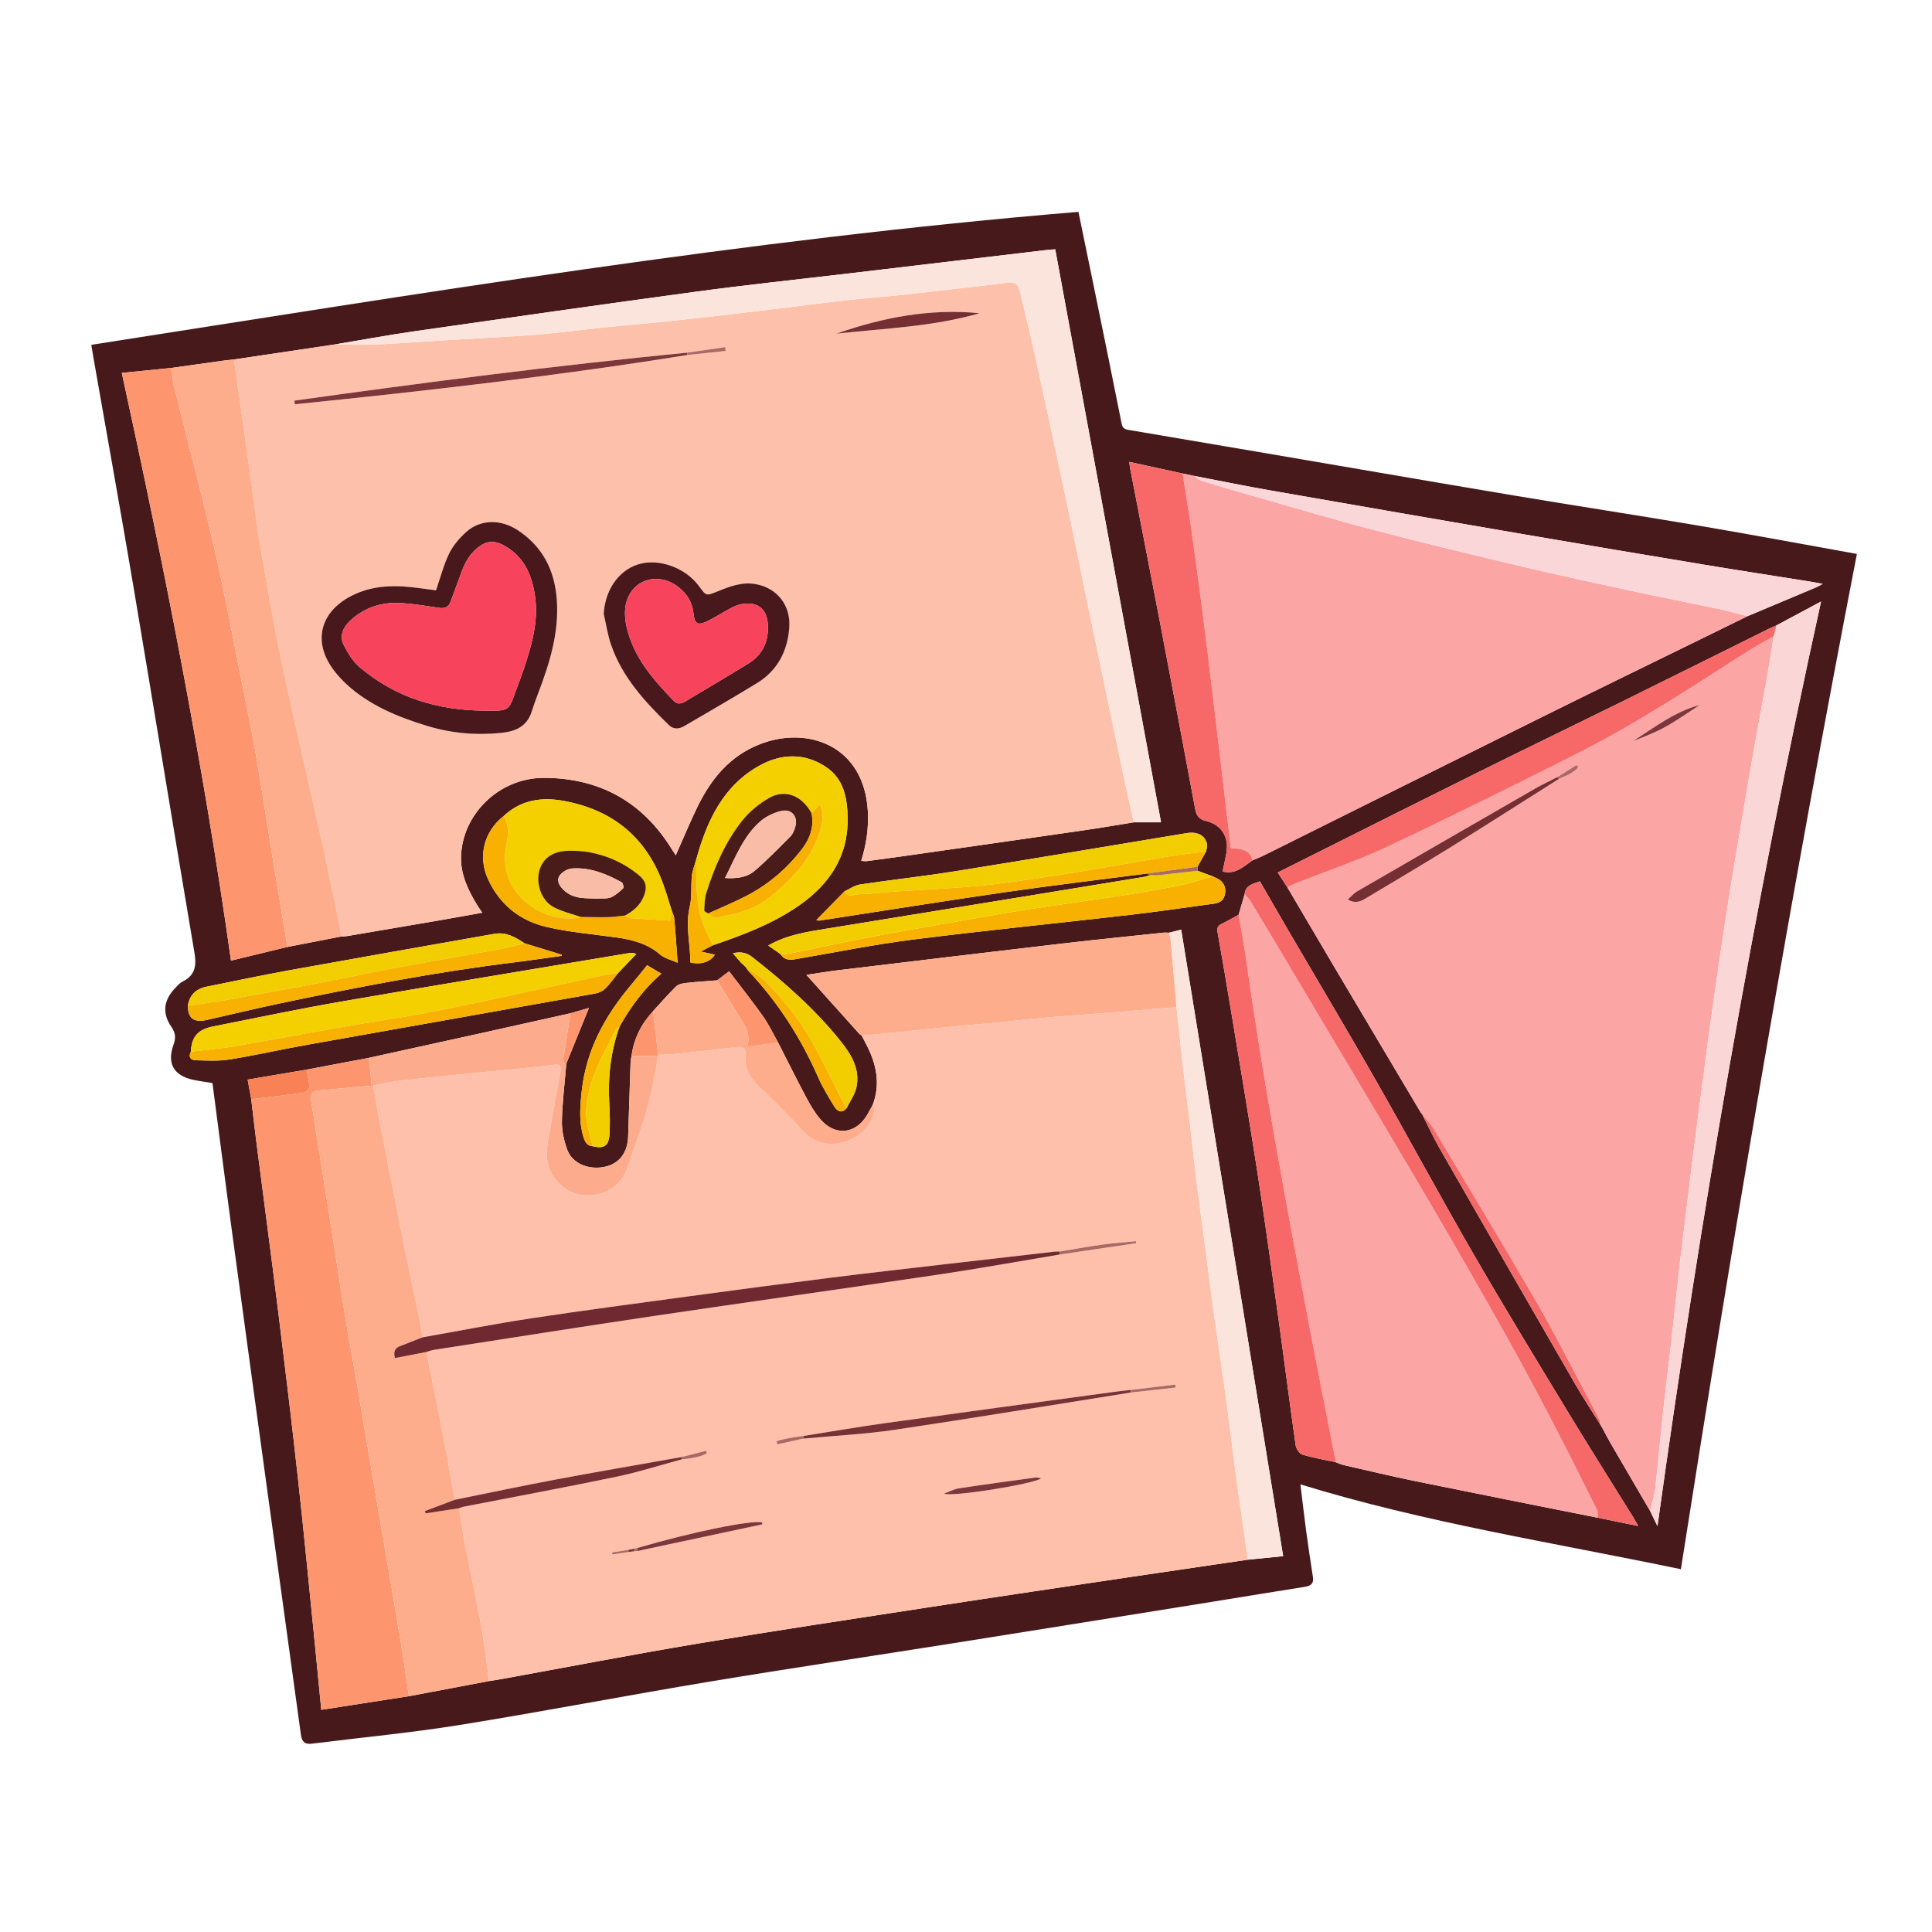 <svg id="Layer_1" enable-background="new 0 0 512 512" height="512" viewBox="0 0 512 512" width="512" xmlns="http://www.w3.org/2000/svg"><g><path d="m445.453 415.859c-34.053-7.097-67.849-12.344-100.83-22.485.516 4.213.974 8.276 1.52 12.327.549 4.079 1.166 8.15 1.793 12.218.261 1.69-.511 2.351-2.097 2.6-8.073 1.27-16.135 2.613-24.205 3.909-22.652 3.635-45.301 7.288-67.96 10.88-21.88 3.469-43.796 6.717-65.649 10.348-22.109 3.674-44.123 7.925-66.249 11.486-12.955 2.085-26.049 3.302-39.076 4.946-1.89.239-2.695-.438-2.955-2.349-2.871-21.118-5.82-42.225-8.717-63.339-3.251-23.701-6.492-47.404-9.695-71.111-1.714-12.69-3.34-25.392-5.028-38.262-1.653-.273-3.319-.491-4.96-.83-5.254-1.086-7.169-4.284-5.367-9.331.653-1.828.561-3.111-.576-4.764-2.511-3.65-2.025-7.095 1.052-10.29.587-.61 1.177-1.306 1.911-1.669 3.303-1.636 3.765-4.113 3.176-7.594-5.442-32.154-10.656-64.347-16.077-96.504-3.466-20.559-7.171-41.078-10.767-61.616-.167-.955-.309-1.915-.491-3.047 86.991-13.569 173.74-27.99 261.59-35.233 1.371 6.644 2.724 13.157 4.057 19.675 2.487 12.163 4.992 24.323 7.404 36.501.288 1.453 1.244 1.507 2.237 1.676 11.149 1.903 22.302 3.777 33.452 5.677 22.746 3.876 45.481 7.813 68.237 11.629 16.375 2.746 32.791 5.248 49.161 8.025 13.774 2.336 27.507 4.91 41.757 7.469-17.335 89.503-32.559 179.051-46.648 269.058zm-248.246-159.976c.201.194.401.387.602.58l-.027.003c.176.271.316.576.535.807 7.818 8.288 13.89 17.707 18.468 28.136 1.173 2.671 2.712 5.193 4.231 7.695.75 1.236 1.855 2.161 3.291.652.906-1.846 2.214-3.605 2.639-5.556 1.021-4.681-1.189-8.523-3.981-12.039-6.836-8.609-15.031-15.804-23.642-22.557-1.378-1.081-2.938-1.492-5.109-.979.856.985 1.511 1.738 2.166 2.491.265.242.53.484.795.727zm226.844 121.541c.296.516.592 1.032.888 1.548.574 1.079 1.115 2.179 1.729 3.235 3.534 6.077 7.087 12.145 10.633 18.215.649 1.344 1.298 2.688 1.947 4.032 11.406-82.155 25.441-163.69 43.355-245.052-4.207 2.253-8.029 4.3-11.851 6.346-.655.29-1.322.556-1.963.874-13.281 6.586-26.547 13.202-39.841 19.762-12.415 6.127-24.882 12.149-37.284 18.302-14.555 7.22-29.066 14.53-43.595 21.801-3.079 1.541-6.157 3.085-9.456 4.737.925 1.421 1.731 2.659 2.537 3.896 4.234 7.188 8.452 14.385 12.706 21.561 7.549 12.733 15.119 25.454 22.681 38.18.131.153.261.306.392.459l-.018.01c1.535 3.013 2.947 6.098 4.625 9.028 11.938 20.842 23.912 41.663 35.922 62.464 2.079 3.6 4.382 7.071 6.582 10.601l.012-.104zm-266.979-73.655c2.993.689 4.242-.066 4.445-3.118.182-2.726.098-5.483-.054-8.216-.39-6.997.361-13.822 2.749-20.436 2.924-5.169 6.396-9.918 11.043-13.967-1.421-.844-2.572-1.526-3.763-2.234-1.541 1.898-2.912 3.639-4.339 5.333-6.918 8.208-11.869 17.315-13.007 28.193-.422 4.037-.753 8.057.492 12.025.393 1.252.911 2.328 2.433 2.421zm146.925-72.277c.264.151.527.302.791.454-.63.164-1.253.379-1.893.484-9.085 1.499-18.171 2.988-27.258 4.469-18.887 3.079-37.773 6.163-56.663 9.219-5.21.843-10.428 1.619-15.388 4.453 1.166.816 2.207 1.544 3.247 2.272 1.001 1.616 2.456 1.623 4.131 1.333 10.37-1.792 20.704-3.885 31.135-5.204 18.993-2.403 38.05-4.29 57.07-6.488 7.53-.87 15.031-2.002 22.546-3.001 1.42-.189 2.484-.775 2.857-2.266.386-1.539.036-2.891-1.182-3.896-.583-.481-1.355-.732-2.042-1.087-1.315-.489-2.631-.977-3.947-1.466-.018-.357-.036-.715-.054-1.073.761-1.347 1.521-2.694 2.282-4.041.092-.672.389-1.394.239-2.008-.565-2.324-2.582-3.322-5.435-2.85-20.424 3.376-40.837 6.818-61.278 10.09-8.387 1.343-16.841 2.257-25.243 3.516-1.426.214-2.738 1.187-4.102 1.809-2.446 2.494-4.892 4.988-7.484 7.63.473.078.657.156.825.13 16.327-2.507 32.638-5.131 48.985-7.5 12.596-1.825 25.239-3.331 37.861-4.979zm-254.199 35.039c-.037 3.284 1.568 4.535 4.912 3.782 6.436-1.45 12.848-3.009 19.303-4.367 20.602-4.336 41.267-8.329 62.181-10.902 4.236-.521 8.458-1.153 12.686-1.734.003-.097.005-.195.008-.292-3.289-1.008-6.578-2.016-9.868-3.023-2.413-1.628-4.912-3.065-7.982-2.523-18.134 3.2-36.272 6.386-54.391 9.668-7.321 1.326-14.603 2.87-21.897 4.344-2.918.59-4.541 2.289-4.953 5.049zm156.43 9.78c-1.313-2.319-2.445-4.765-3.977-6.929-2.853-4.032-5.938-7.901-9.031-11.975-1.22.92-2.194 1.654-3.168 2.389-2.748.223-5.503.39-8.241.7-.917.104-2.035.324-2.645.919-2.126 2.075-4.069 4.336-6.081 6.527-3.132 3.395-5.138 7.33-5.726 11.944-.082.449-.222.895-.238 1.346-.231 6.654-.455 13.307-.66 19.962-.134 4.351-2.413 7.275-6.321 8.048-4.26.843-8.509-.935-9.82-4.564-.866-2.398-1.465-5.061-1.41-7.588.111-5.08.752-10.148 1.174-15.221 1.935-4.767 3.869-9.534 5.988-14.752-2.034.585-3.462.997-4.891 1.408-7.619 1.699-15.236 3.409-22.858 5.094-10.191 2.252-20.387 4.484-30.581 6.725-5.495 1.04-10.989 2.079-16.484 3.118-5.2.879-10.4 1.759-15.633 2.644.367 2.006.657 3.595.948 5.184.484 4.017.943 8.037 1.458 12.05 1.889 14.713 3.858 29.416 5.681 44.137 1.839 14.852 3.64 29.71 5.275 44.585 1.65 15.003 3.082 30.03 4.596 45.047.53 5.254 1.023 10.512 1.556 16.013 7.908-1.229 15.569-2.42 23.23-3.611 7.076-1.337 14.152-2.674 21.228-4.012.964-.151 1.932-.282 2.891-.457 17.427-3.164 34.822-6.527 52.289-9.452 20.433-3.421 40.922-6.507 61.401-9.654 18.023-2.77 36.062-5.433 54.097-8.124 10.146-1.514 20.298-2.989 30.447-4.481 3.088-.308 6.176-.615 9.33-.929-9.039-55.537-18.017-110.7-27.024-166.038-1.213.309-2.207.562-3.201.815-.519-.006-1.043-.065-1.555-.01-9.156.974-18.318 1.894-27.463 2.962-19.532 2.28-39.056 4.63-58.58 6.975-2.732.328-5.447.791-8.52 1.243 4.891 5.455 9.46 10.554 14.037 15.646.167.186.412.302.621.451.386.75.767 1.504 1.16 2.251 2.709 5.147 3.894 10.458 1.744 16.13-.472.851-.928 1.711-1.417 2.552-3.019 5.186-8.484 5.804-12.425 1.251-1.476-1.704-2.653-3.714-3.72-5.716-2.571-4.826-4.998-9.73-7.483-14.603zm-28.269-35.155c-.711-2.226-1.357-4.475-2.145-6.673-4.5-12.543-13.441-19.882-26.464-22.245-5.827-1.057-11.311-.262-15.854 4.006-5.271 4.139-6.939 10.757-4.117 16.846 3.118 6.727 8.518 10.973 15.584 12.588 6.019 1.376 12.234 1.905 18.371 2.75 4.264.587 8.277 1.631 11.659 4.573 1.105.961 2.745 1.308 4.584 2.135-.307-4.213-.542-7.909-.873-11.596-.073-.81-.488-1.59-.745-2.384zm-14.184 16.739c1.621-1.696 3.242-3.393 4.862-5.089-.849-.33-1.367-.323-1.873-.238-25.434 4.267-50.882 8.45-76.292 12.853-11.385 1.972-22.698 4.359-34.033 6.61-4.023.799-5.671 2.767-5.854 6.663-.732 1.41-.08 2.259 1.276 2.289 2.996.067 6.051.251 8.986-.219 6.693-1.072 13.314-2.589 19.99-3.783 25.624-4.581 51.259-9.096 76.882-13.684.96-.172 2.016-.658 2.7-1.33 1.248-1.225 2.25-2.7 3.355-4.071zm20.723-30.084c-.395 1.421-.987 2.821-1.142 4.268-.291 2.711.069 5.543-.556 8.154-1.21 5.06.134 9.935.175 14.831 2.837.658 5.274-.173 6.479-2.07-1.085-.235-2.169-.471-3.758-.815 1.424-.742 2.324-1.211 3.224-1.68 7.986-2.727 15.881-5.683 22.862-10.555 8.084-5.641 13.071-13.088 12.851-23.311-.113-5.239-1.036-10.293-5.83-13.442-5.548-3.644-11.574-3.489-17.163-.495-9.95 5.331-14.286 14.786-17.141 25.114zm-108.314 23.139c4.71-.915 9.419-1.83 14.129-2.746.584-.046 1.176-.049 1.752-.146 8.053-1.363 16.104-2.731 24.153-4.117 3.781-.651 7.554-1.344 11.586-2.063-.582-.871-1.033-1.493-1.429-2.149-2.355-3.901-4.304-7.94-4.196-12.658.258-11.183 10.007-20.915 21.875-20.929 14.75-.018 26.303 6.326 34.091 19.076.275.451.576.885.944 1.45 2.045-4.591 3.823-8.954 5.903-13.168 3.566-7.221 8.479-13.151 16.259-16.233 12.688-5.026 27.724.21 28.731 17.638.26 4.494-.389 8.833-1.752 13.227.585.034 1.035.131 1.464.075 3.435-.451 6.868-.915 10.298-1.404 15.593-2.225 31.186-4.442 46.774-6.7 4.583-.664 9.149-1.449 13.722-2.179h7.2c-9.399-50.903-18.714-101.349-28.041-151.859-1.129.098-1.973.147-2.812.247-17.128 2.026-34.255 4.059-51.382 6.089-13.69 1.623-27.406 3.061-41.066 4.906-24.923 3.367-49.82 6.937-74.715 10.507-7.032 1.008-14.022 2.312-21.031 3.481-8.881 1.323-17.762 2.646-26.643 3.97-1.027.113-2.057.202-3.08.344-4.483.622-8.964 1.259-13.446 1.89-4.322.433-8.645.867-13.194 1.323 11.317 51.761 21.565 103.398 28.936 155.751 5.202-1.259 10.085-2.441 14.969-3.623zm252.068-8.523c-1.492.806-2.953 1.68-4.488 2.393-1.098.51-1.288 1.153-1.081 2.315 1.285 7.194 2.507 14.4 3.698 21.61 2.35 14.232 4.767 28.453 6.966 42.709 1.989 12.899 3.764 25.832 5.56 38.761 1.518 10.927 2.898 21.874 4.455 32.795.131.916.981 2.223 1.767 2.464 2.859.874 5.833 1.372 8.764 2.012.798.278 1.577.634 2.396.821 6.362 1.451 12.711 2.972 19.104 4.277 15.987 3.264 31.996 6.425 47.996 9.627 3.461.708 6.922 1.415 10.758 2.2-.583-1.026-.914-1.656-1.288-2.259-5.721-9.219-11.531-18.383-17.155-27.661-8.538-14.085-17.122-28.147-25.363-42.406-8.795-15.216-17.12-30.703-25.83-45.97-7.381-12.938-15.024-25.728-22.54-38.59-2.698-4.617-5.361-9.254-8.082-13.955-1.766.694-3.814.934-4.051 3.397-.528 1.82-1.056 3.64-1.584 5.461zm3.668-14.439c1-.426 2.024-.803 2.996-1.287 24.569-12.222 49.118-24.484 73.703-36.674 14.166-7.024 28.39-13.934 42.587-20.895 3.978-1.95 7.955-3.902 11.932-5.853 6.076-2.551 12.153-5.1 18.226-7.659.438-.184.843-.445 1.667-.885-1.356-.252-2.232-.435-3.114-.575-9.35-1.491-18.71-2.924-28.05-4.473-15.852-2.628-31.698-5.291-47.535-8.006-22.59-3.872-45.175-7.777-67.752-11.727-6.688-1.17-13.341-2.537-20.011-3.813-1.057-.219-2.113-.437-3.17-.656-4.635-1.01-9.27-2.019-14.133-3.079.112.811.164 1.376.271 1.93 2.658 13.721 5.352 27.435 7.976 41.163 3.115 16.296 6.186 32.6 9.226 48.91.325 1.742 1.002 2.704 2.869 3.152 4.187 1.005 6.168 4.37 5.376 8.635-.283 1.528-.623 3.045-.979 4.766 3.445.862 5.575-1.351 7.915-2.976z" fill="#47191b"/><path d="m330.723 413.332c-10.149 1.492-20.301 2.967-30.447 4.481-18.035 2.691-36.074 5.355-54.097 8.124-20.478 3.147-40.968 6.232-61.401 9.654-17.468 2.925-34.862 6.288-52.289 9.452-.96.174-1.927.305-2.891.456-.68-4.879-1.197-9.788-2.077-14.63-1.345-7.405-2.981-14.757-4.41-22.147-.578-2.989-.937-6.02-1.396-9.033.362-.131.714-.312 1.087-.385 13.561-2.646 27.149-5.161 40.674-7.977 5.792-1.206 11.454-3.036 17.175-4.583 2.297-.256 4.6-.494 6.657-1.577-.058-.233-.116-.466-.173-.699-2.152.551-4.304 1.101-6.455 1.652-11.229 1.999-22.472 3.921-33.682 6.021-8.836 1.655-17.63 3.53-26.443 5.307-.994-5.42-1.943-10.849-2.991-16.259-1.481-7.642-3.036-15.27-4.559-22.904.623-.183 1.235-.44 1.871-.538 19.566-3.031 39.121-6.135 58.706-9.041 25.019-3.713 50.071-7.198 75.088-10.918 10.73-1.596 21.408-3.536 32.11-5.32 6.782-1.002 13.564-2.003 20.346-3.005-.025-.174-.051-.348-.076-.523-2.974.291-5.961.49-8.919.897-3.783.521-7.542 1.21-11.311 1.827-.522.018-1.048-.001-1.565.058-9.279 1.06-18.558 2.121-27.835 3.2-10.315 1.2-20.636 2.352-30.94 3.644-12.504 1.568-24.997 3.221-37.485 4.911-14.045 1.901-28.098 3.752-42.11 5.875-9.681 1.467-19.298 3.357-28.943 5.059-.215-1.412-.367-2.837-.656-4.233-1.197-5.785-2.484-11.552-3.647-17.344-2.389-11.898-4.734-23.804-7.066-35.713-.611-3.117-1.11-6.257-1.661-9.386 1.882-.392 3.747-.916 5.649-1.151 5.029-.62 10.07-1.137 15.111-1.651 5.234-.534 10.476-1.002 15.711-1.524 3.683-.367 7.371-.703 11.038-1.193 1.96-.262 2.405.052 2.039 2.109-1.014 5.692-2.058 11.378-3.083 17.068-.621 3.45-.908 6.897 1.06 10.044 2.353 3.763 5.928 5.602 10.251 5.29 3.958-.286 7.245-2.239 9.041-5.962.896-1.857 1.292-3.948 2.056-5.877 3.198-8.078 5.358-16.421 6.559-25.018.013-.12.027-.24.041-.36 1.176-.033 2.36.011 3.527-.111 5.745-.601 11.489-1.22 17.227-1.892 1.85-.217 2.642.363 2.408 2.319-.412 3.449 1.325 5.952 3.704 8.207 2.872 2.723 5.672 5.523 8.445 8.347 2.265 2.306 4.084 5.18 7.341 6.243 4.832 1.577 10.651-.566 13.365-4.912.902-1.444 1.8-3.042.871-4.884 2.15-5.672.965-10.983-1.744-16.13-.393-.747-.774-1.5-1.16-2.251 1.877-.174 3.755-.334 5.63-.524 6.198-.628 12.393-1.284 18.592-1.896 3.232-.319 6.474-.544 9.706-.859 4.908-.478 9.808-1.049 14.719-1.486 5.242-.467 10.495-.812 15.741-1.232 6.345-.508 12.688-1.04 19.032-1.562.152 1.422.304 2.844.457 4.266.431 4.005.832 8.013 1.301 12.014.582 4.965 1.24 9.921 1.825 14.886.586 4.968 1.077 9.947 1.692 14.911.703 5.67 1.503 11.327 2.249 16.991.823 6.246 1.594 12.499 2.457 18.739.969 7.01 2.062 14.004 3.016 21.016.999 7.334 1.855 14.688 2.851 22.023.978 7.207 2.053 14.4 3.086 21.599zm-162.618-2.94c-.528.113-1.057.226-1.585.339-1.436.226-2.872.452-4.308.677.027.171.054.341.082.512 1.425-.208 2.849-.415 4.274-.623.504-.065 1.008-.131 1.512-.196l.798-.059c11.055-2.36 22.11-4.72 33.164-7.08-.038-.173-.076-.345-.115-.518-3.109-.62-18.666 2.582-33.104 6.814-.239.044-.479.089-.718.133zm44.804-29.841c-2.407.329-4.82.632-7.114 1.39.062.278.124.556.185.835l6.872-1.524c8.121-.76 16.297-1.153 24.353-2.351 20.846-3.1 41.638-6.555 62.452-9.868 3.966-.44 7.932-.881 11.898-1.321-.034-.259-.067-.518-.101-.777-3.907.47-7.814.94-11.722 1.411-1.297.145-2.598.263-3.891.439-20.492 2.785-40.989 5.537-61.472 8.388-7.172.999-14.309 2.245-21.462 3.379zm63.013 11.216c-.696-.116-1.056-.265-1.39-.219-6.792.931-13.587 1.842-20.364 2.869-1.285.195-2.498.865-3.952 1.391 1.501 1.03 23.874-2.527 25.706-4.041z" fill="#fec0aa"/><path d="m300.488 217.926c-4.574.73-9.139 1.515-13.722 2.179-15.588 2.257-31.182 4.475-46.774 6.7-3.43.489-6.863.954-10.298 1.404-.43.056-.879-.04-1.464-.075 1.363-4.394 2.011-8.733 1.752-13.227-1.007-17.428-16.043-22.663-28.731-17.638-7.78 3.082-12.693 9.011-16.259 16.233-2.08 4.213-3.858 8.577-5.903 13.168-.368-.564-.668-.999-.944-1.45-7.788-12.751-19.341-19.095-34.091-19.076-11.869.015-21.618 9.746-21.875 20.929-.109 4.718 1.84 8.757 4.196 12.658.396.656.848 1.278 1.429 2.149-4.032.72-7.806 1.412-11.586 2.063-8.049 1.386-16.101 2.753-24.153 4.117-.576.098-1.168.1-1.752.146-.033-.587.009-1.189-.109-1.759-1.442-6.997-2.833-14.005-4.382-20.978-3.706-16.686-7.624-33.326-11.19-50.041-2.125-9.961-3.821-20.018-5.559-30.057-.951-5.495-1.593-11.043-2.364-16.569-.618-4.432-1.206-8.869-1.83-13.3-.95-6.746-1.921-13.49-2.882-20.235 8.881-1.323 17.762-2.646 26.643-3.97 3.7.011 7.407.165 11.099 0 6.113-.273 12.215-.769 18.324-1.138 7.022-.423 14.048-.774 21.068-1.228 3.309-.214 6.611-.566 9.91-.912 4.201-.441 8.393-.975 12.595-1.405 4.465-.457 8.942-.802 13.407-1.264 5.753-.595 11.502-1.237 17.249-1.897 4.907-.564 9.807-1.18 14.71-1.777 5.871-.715 11.736-1.482 17.614-2.136 4.46-.496 8.941-.81 13.405-1.281 5.558-.586 11.108-1.244 16.66-1.884 4.066-.469 8.135-.91 12.19-1.459 2.008-.272 2.911.185 3.392 2.206 1.475 6.205 2.986 12.403 4.355 18.631 2.682 12.2 5.305 24.413 7.899 36.632 1.688 7.951 3.271 15.924 4.924 23.882 3.388 16.303 6.778 32.605 10.197 48.902.895 4.264 1.896 8.506 2.849 12.758zm-118.35-124.473c-34.811 3.413-69.487 7.876-104.116 12.717.04.32.08.639.12.959 34.791-3.523 69.525-7.506 104.068-13.063 3.366-.354 6.732-.709 10.098-1.063-.045-.334-.091-.667-.137-1-3.345.483-6.69.967-10.034 1.45zm-66.586 62.992c-1.199-.159-2.618-.336-4.034-.536-6.366-.9-12.62-1.023-18.557 2.088-8.241 4.317-10.109 12.242-4.495 19.63 1.023 1.346 2.177 2.621 3.424 3.761 6.086 5.568 13.524 8.6 21.252 10.968 6.44 1.973 13.062 2.552 19.779 1.855 3.684-.382 6.715-1.678 7.962-5.567.517-1.613 1.085-3.213 1.69-4.796 3.074-8.043 5.625-16.177 4.979-24.972-.572-7.784-3.743-14.047-10.384-18.395-4.407-2.885-9.729-2.905-13.494.398-1.83 1.605-3.546 3.594-4.613 5.755-1.482 3.006-2.306 6.336-3.509 9.81zm44.442 6.26c.633 2.721 1.037 5.522 1.942 8.149 2.959 8.596 8.938 15.085 15.295 21.27 1.277 1.243 2.725 1.104 4.149.269 6.418-3.766 12.873-7.471 19.221-11.352 5.419-3.314 8.071-8.391 8.562-14.639.462-5.883-3.099-10.525-8.829-11.595-3.666-.685-6.963.619-10.244 1.947-2.942 1.191-2.933 1.214-4.809-1.368-3.65-5.023-10.896-7.579-16.348-5.766-5.168 1.719-8.601 6.903-8.939 13.084zm99.627-79.696c-13.113-1.299-25.674 1.104-37.953 5.413 12.713-1.393 25.56-1.835 37.953-5.413z" fill="#fdc0aa"/><path d="m437.301 400.422c-3.546-6.071-7.098-12.138-10.633-18.215-.614-1.056-1.155-2.155-1.729-3.235-.296-.516-.592-1.032-.888-1.547l0-.105s-.012.104-.011.104c-.077-.433-.057-.915-.248-1.289-1.305-2.557-2.639-5.099-3.991-7.632-4.154-7.78-8.1-15.682-12.528-23.302-8.957-15.413-18.163-30.681-27.314-45.98-.839-1.402-2.024-2.598-3.048-3.889 0 0 .018-.01.019-.01-.131-.153-.262-.306-.393-.459-7.561-12.726-15.132-25.447-22.681-38.18-4.254-7.176-8.472-14.373-12.706-21.561.888-.4 1.761-.836 2.665-1.194 8.007-3.18 16.215-5.931 23.99-9.601 16.901-7.979 33.646-16.299 50.334-24.718 15.525-7.832 30.017-17.434 44.653-26.776 2.353-1.502 4.824-2.819 7.24-4.221-.553 3.459-1.057 6.927-1.669 10.375-1.329 7.491-2.758 14.965-4.065 22.46-1.676 9.608-3.292 19.227-4.894 28.847-.908 5.451-1.758 10.912-2.592 16.375-.784 5.14-1.526 10.287-2.262 15.435-.699 4.892-1.384 9.786-2.043 14.684-.763 5.669-1.492 11.343-2.232 17.015-.572 4.384-1.154 8.766-1.702 13.153-.628 5.032-1.217 10.069-1.833 15.102-.561 4.583-1.175 9.159-1.696 13.746-.718 6.333-1.344 12.677-2.057 19.011-.727 6.461-1.558 12.91-2.259 19.374-.73 6.726-1.299 13.469-2.067 20.19-.234 2.04-.894 4.031-1.358 6.044zm13.222-213.627c-6.661 1.775-12.032 5.94-17.705 9.565 2.974-1.124 5.944-2.282 8.698-3.825 3.1-1.737 6.005-3.821 8.993-5.755zm-37.357 19.586c1.84-.777 3.729-1.481 5.068-3.013-.131-.217-.262-.434-.393-.652-1.699 1.07-3.398 2.14-5.097 3.21-1.97 1.011-3.985 1.943-5.902 3.045-15.745 9.056-31.478 18.137-47.193 27.246-.866.502-1.543 1.331-2.473 2.154 2.251 1.312 3.723.328 5.165-.535 7.454-4.465 14.94-8.88 22.322-13.461 9.546-5.925 19.005-11.99 28.502-17.995z" fill="#fca5a5"/><path d="m463.136 163.28c-3.977 1.951-7.954 3.903-11.932 5.853-14.197 6.962-28.421 13.871-42.587 20.895-24.585 12.19-49.134 24.452-73.703 36.674-.972.483-1.996.86-2.996 1.287-.732-3.076-3.328-2.992-5.741-3.243-.462-3.89-.918-7.688-1.364-11.488-.493-4.195-.972-8.392-1.467-12.587-.557-4.714-1.127-9.427-1.691-14.14-.486-4.064-.958-8.13-1.461-12.193-.671-5.419-1.338-10.839-2.056-16.252-.863-6.505-1.745-13.008-2.681-19.503-.63-4.374-1.369-8.732-2.059-13.097 1.057.219 2.113.437 3.17.656.606.435 1.152 1.068 1.827 1.274 4.789 1.46 9.597 2.858 14.412 4.228 10.505 2.988 20.974 6.118 31.54 8.875 12.971 3.384 26.006 6.53 39.05 9.622 9.747 2.31 19.544 4.412 29.336 6.526 7.496 1.618 15.024 3.084 22.526 4.674 2.644.56 5.252 1.287 7.877 1.938z" fill="#fca5a5"/><path d="m423.388 402.212c-16-3.202-32.008-6.363-47.996-9.627-6.393-1.305-12.742-2.826-19.104-4.277-.818-.187-1.598-.543-2.396-.821-.011-.261.01-.529-.039-.783-2.132-10.925-4.311-21.841-6.397-32.775-2.377-12.462-4.71-24.933-6.987-37.413-1.751-9.596-3.433-19.205-5.061-28.822-1.237-7.31-2.362-14.639-3.498-21.966-.718-4.629-1.335-9.273-2.053-13.902-.486-3.14-1.068-6.266-1.607-9.398.528-1.82 1.056-3.64 1.584-5.461.503.583 1.101 1.108 1.494 1.758 3.176 5.242 6.322 10.502 9.46 15.767 4.91 8.237 9.812 16.479 14.708 24.724 8.031 13.526 16.119 27.019 24.063 40.596 6.621 11.317 13.151 22.689 19.565 34.125 4.4 7.846 8.601 15.806 12.762 23.782 3.898 7.473 7.641 15.028 11.399 22.574.262.526.078 1.274.102 1.919z" fill="#fca5a5"/><path d="m81.259 283.461c5.495-1.04 10.989-2.079 16.484-3.118.257 2.461.514 4.922.771 7.383-4.664.413-9.327.832-13.992 1.235-1.83.158-2.382 1.132-2.072 2.881.578 3.261 1.066 6.538 1.584 9.81 1.432 9.046 2.866 18.091 4.288 27.139 1.069 6.801 2.075 13.613 3.195 20.406.961 5.832 2.068 11.64 3.067 17.466 1.427 8.323 2.811 16.654 4.221 24.98 1.085 6.407 2.18 12.812 3.272 19.217 1.375 8.069 2.785 16.131 4.114 24.207.791 4.804 1.457 9.63 2.179 14.445-7.661 1.191-15.322 2.382-23.23 3.611-.533-5.501-1.026-10.759-1.556-16.013-1.515-15.018-2.947-30.045-4.596-45.047-1.635-14.875-3.436-29.733-5.275-44.585-1.823-14.721-3.792-29.424-5.681-44.137-.515-4.013-.973-8.033-1.457-12.05 4.634-.552 9.275-1.056 13.893-1.719.582-.084 1.487-1.008 1.48-1.532-.022-1.529-.431-3.053-.689-4.578z" fill="#fd966e"/><path d="m108.37 449.512c-.722-4.816-1.388-9.641-2.179-14.445-1.33-8.076-2.739-16.139-4.114-24.207-1.092-6.405-2.187-12.81-3.272-19.217-1.41-8.326-2.794-16.657-4.221-24.98-.999-5.826-2.106-11.634-3.067-17.466-1.12-6.793-2.126-13.604-3.195-20.406-1.422-9.047-2.856-18.093-4.288-27.139-.518-3.272-1.006-6.549-1.584-9.81-.31-1.749.242-2.723 2.072-2.881 4.665-.403 9.328-.822 13.992-1.235.132.003.264.007.397.01.55 3.129 1.05 6.268 1.661 9.386 2.333 11.909 4.677 23.815 7.066 35.713 1.163 5.792 2.45 11.559 3.647 17.344.289 1.397.441 2.821.656 4.233-2.005.788-4.013 1.572-6.015 2.368-1.195.475-1.723 1.31-1.283 3.127 2.803-.543 5.582-1.081 8.361-1.618 1.523 7.634 3.078 15.262 4.559 22.904 1.048 5.41 1.998 10.839 2.991 16.259-2.655.997-5.311 1.994-7.966 2.992.066.209.133.418.199.628 2.976-.46 5.952-.919 8.928-1.379.459 3.012.818 6.043 1.396 9.033 1.429 7.39 3.065 14.742 4.41 22.147.88 4.843 1.397 9.751 2.077 14.63-7.076 1.337-14.152 2.674-21.228 4.012z" fill="#fead8c"/><path d="m300.488 217.926c-.952-4.252-1.954-8.494-2.848-12.758-3.419-16.297-6.809-32.599-10.197-48.902-1.654-7.958-3.236-15.931-4.924-23.882-2.595-12.219-5.218-24.432-7.899-36.632-1.369-6.229-2.88-12.426-4.355-18.631-.48-2.021-1.384-2.477-3.392-2.206-4.055.548-8.124.99-12.19 1.459-5.552.64-11.102 1.297-16.66 1.884-4.464.471-8.944.784-13.405 1.281-5.878.654-11.743 1.421-17.614 2.136-4.903.597-9.804 1.213-14.71 1.777-5.746.66-11.495 1.302-17.249 1.897-4.465.462-8.941.807-13.407 1.264-4.202.43-8.394.964-12.595 1.405-3.299.346-6.601.698-9.91.912-7.02.454-14.046.805-21.068 1.228-6.109.368-12.211.865-18.324 1.138-3.692.165-7.399.011-11.099-0 7.009-1.169 13.999-2.473 21.031-3.481 24.895-3.57 49.792-7.14 74.715-10.507 13.66-1.845 27.376-3.284 41.066-4.906 17.127-2.03 34.255-4.062 51.382-6.089.839-.099 1.683-.149 2.812-.247 9.327 50.511 18.641 100.956 28.041 151.859-2.563 0-4.881 0-7.2 0z" fill="#fbe4db"/><path d="m76.183 250.951c-4.883 1.182-9.767 2.364-14.969 3.623-7.372-52.353-17.619-103.99-28.936-155.751 4.548-.456 8.871-.889 13.194-1.323.209 1.609.264 3.256.651 4.821 3.536 14.276 7.343 28.488 10.641 42.818 2.842 12.351 5.143 24.826 7.646 37.254 1.206 5.986 2.431 11.971 3.464 17.988 1.549 9.027 2.918 18.084 4.397 27.123 1.28 7.819 2.606 15.631 3.912 23.447z" fill="#fd966e"/><path d="m76.183 250.951c-1.306-7.815-2.633-15.627-3.912-23.447-1.479-9.039-2.848-18.096-4.397-27.123-1.032-6.017-2.258-12.002-3.464-17.988-2.504-12.428-4.804-24.904-7.646-37.254-3.298-14.33-7.105-28.542-10.641-42.818-.388-1.565-.442-3.212-.651-4.821 4.482-.632 8.963-1.269 13.446-1.89 1.023-.142 2.053-.23 3.08-.344.962 6.745 1.932 13.488 2.882 20.235.624 4.431 1.212 8.868 1.83 13.3.77 5.526 1.413 11.074 2.364 16.569 1.738 10.04 3.434 20.096 5.559 30.057 3.565 16.715 7.484 33.355 11.19 50.041 1.549 6.973 2.939 13.981 4.382 20.978.117.57.076 1.171.109 1.759-4.71.915-9.419 1.831-14.129 2.746z" fill="#fead8c"/><path d="m311.788 266.888c-6.344.521-12.687 1.053-19.032 1.562-5.246.42-10.499.766-15.741 1.232-4.912.437-9.811 1.008-14.719 1.486-3.233.315-6.474.54-9.706.859-6.199.613-12.394 1.268-18.592 1.896-1.875.19-3.753.35-5.63.524-.209-.149-.454-.265-.621-.451-4.577-5.092-9.146-10.191-14.037-15.646 3.073-.452 5.789-.915 8.52-1.243 19.524-2.345 39.048-4.695 58.58-6.975 9.145-1.068 18.307-1.987 27.463-2.962.512-.054 1.036.004 1.555.01.135.633.337 1.26.395 1.9.536 5.935 1.047 11.872 1.566 17.808z" fill="#fdad8c"/><path d="m437.301 400.422c.465-2.013 1.125-4.004 1.358-6.044.768-6.721 1.338-13.464 2.067-20.19.701-6.463 1.532-12.913 2.259-19.374.713-6.334 1.339-12.678 2.057-19.011.52-4.587 1.134-9.164 1.696-13.746.616-5.033 1.205-10.07 1.833-15.102.547-4.387 1.13-8.769 1.702-13.153.74-5.672 1.47-11.346 2.232-17.015.659-4.898 1.343-9.792 2.043-14.684.736-5.148 1.478-10.295 2.262-15.435.834-5.463 1.684-10.924 2.592-16.375 1.602-9.621 3.219-19.239 4.894-28.847 1.307-7.495 2.736-14.969 4.065-22.46.612-3.449 1.116-6.916 1.669-10.375.241-.954.48-1.908.721-2.862 3.822-2.047 7.644-4.093 11.851-6.346-17.914 81.361-31.948 162.896-43.355 245.052-.649-1.344-1.298-2.688-1.946-4.032z" fill="#fad6d7"/><path d="m463.136 163.28c-2.625-.651-5.233-1.378-7.877-1.938-7.502-1.59-15.031-3.056-22.526-4.674-9.792-2.114-19.589-4.216-29.336-6.526-13.044-3.091-26.079-6.237-39.05-9.622-10.566-2.757-21.035-5.887-31.54-8.875-4.816-1.37-9.623-2.768-14.412-4.228-.676-.206-1.222-.839-1.827-1.274 6.669 1.276 13.322 2.643 20.01 3.813 22.577 3.95 45.162 7.855 67.752 11.727 15.837 2.715 31.684 5.378 47.535 8.006 9.341 1.548 18.7 2.982 28.05 4.473.882.141 1.758.323 3.114.575-.824.441-1.23.701-1.667.885-6.073 2.559-12.15 5.108-18.226 7.659z" fill="#fbd6d8"/><path d="m311.788 266.888c-.518-5.936-1.03-11.873-1.566-17.808-.058-.64-.26-1.267-.395-1.9.994-.253 1.989-.506 3.201-.815 9.007 55.338 17.985 110.501 27.024 166.038-3.154.314-6.242.622-9.33.929-1.032-7.199-2.107-14.393-3.086-21.599-.996-7.335-1.852-14.688-2.851-22.023-.955-7.012-2.047-14.006-3.016-21.016-.863-6.24-1.634-12.493-2.457-18.739-.746-5.664-1.546-11.322-2.249-16.991-.615-4.964-1.107-9.943-1.692-14.911-.585-4.965-1.244-9.921-1.825-14.886-.469-4-.87-8.009-1.301-12.014-.153-1.422-.305-2.844-.457-4.266z" fill="#fbe4db"/><path d="m313.397 125.487c.69 4.365 1.429 8.723 2.059 13.097.936 6.495 1.819 12.998 2.681 19.503.718 5.413 1.385 10.833 2.056 16.252.503 4.062.975 8.128 1.461 12.193.564 4.713 1.133 9.426 1.691 14.14.496 4.195.975 8.392 1.467 12.587.446 3.799.902 7.598 1.364 11.488 2.413.251 5.009.167 5.741 3.243-2.34 1.625-4.47 3.838-7.915 2.976.355-1.722.695-3.239.979-4.766.791-4.266-1.19-7.63-5.376-8.635-1.867-.448-2.544-1.41-2.869-3.152-3.041-16.31-6.112-32.614-9.226-48.91-2.624-13.728-5.318-27.442-7.976-41.163-.107-.554-.159-1.119-.271-1.93 4.864 1.06 9.499 2.069 14.133 3.079z" fill="#f76968"/><path d="m328.252 242.428c.539 3.132 1.12 6.258 1.607 9.398.717 4.629 1.335 9.273 2.053 13.902 1.136 7.327 2.26 14.656 3.498 21.966 1.628 9.617 3.31 19.227 5.061 28.822 2.278 12.48 4.611 24.951 6.987 37.413 2.085 10.934 4.265 21.85 6.397 32.775.05.254.028.522.039.783-2.931-.64-5.905-1.137-8.764-2.012-.786-.24-1.636-1.548-1.767-2.464-1.556-10.922-2.936-21.868-4.455-32.795-1.796-12.928-3.571-25.861-5.56-38.761-2.199-14.255-4.616-28.477-6.966-42.709-1.191-7.211-2.413-14.416-3.698-21.61-.207-1.161-.017-1.804 1.081-2.315 1.535-.714 2.995-1.588 4.488-2.393z" fill="#f76968"/><path d="m470.751 165.749c-.24.954-.48 1.909-.721 2.862-2.417 1.402-4.888 2.719-7.241 4.221-14.636 9.341-29.127 18.943-44.653 26.776-16.688 8.419-33.433 16.739-50.334 24.718-7.774 3.671-15.983 6.421-23.99 9.601-.904.359-1.777.794-2.665 1.194-.806-1.237-1.611-2.474-2.537-3.896 3.299-1.653 6.377-3.196 9.456-4.737 14.53-7.271 29.04-14.581 43.595-21.801 12.402-6.152 24.869-12.175 37.284-18.302 13.294-6.56 26.56-13.176 39.841-19.762.641-.318 1.308-.584 1.963-.875z" fill="#f76968"/><path d="m98.911 287.735c-.132-.003-.264-.006-.396-.01-.257-2.461-.514-4.922-.772-7.383 10.194-2.241 20.39-4.473 30.581-6.725 7.622-1.685 15.239-3.395 22.858-5.094-.589 3.777-1.172 7.555-1.769 11.331-.127.8-.659 1.711.673 2.014-.422 5.073-1.063 10.141-1.174 15.221-.055 2.527.544 5.19 1.41 7.588 1.31 3.629 5.56 5.407 9.82 4.564 3.907-.773 6.187-3.697 6.321-8.048.205-6.654.429-13.308.66-19.962.016-.451.155-.897.238-1.346 2.328-.005 4.657-.01 6.985-.015-1.201 8.598-3.361 16.941-6.559 25.019-.764 1.929-1.16 4.02-2.056 5.877-1.796 3.723-5.083 5.676-9.041 5.962-4.323.312-7.898-1.528-10.251-5.29-1.968-3.148-1.681-6.594-1.06-10.044 1.024-5.69 2.069-11.376 3.083-17.068.366-2.057-.079-2.371-2.039-2.109-3.667.49-7.356.826-11.038 1.193-5.236.521-10.477.99-15.711 1.524-5.041.514-10.083 1.032-15.111 1.651-1.902.234-3.767.759-5.649 1.151z" fill="#fcac8c"/><path d="m423.388 402.212c-.024-.645.16-1.393-.102-1.919-3.758-7.546-7.5-15.101-11.399-22.574-4.161-7.976-8.362-15.936-12.762-23.782-6.413-11.436-12.944-22.808-19.565-34.125-7.943-13.577-16.031-27.07-24.063-40.596-4.896-8.245-9.798-16.487-14.708-24.724-3.138-5.265-6.285-10.525-9.46-15.767-.393-.649-.991-1.175-1.494-1.758.237-2.463 2.285-2.704 4.051-3.397 2.721 4.701 5.385 9.338 8.082 13.955 7.515 12.862 15.158 25.652 22.54 38.59 8.71 15.267 17.035 30.754 25.83 45.97 8.242 14.258 16.826 28.321 25.363 42.406 5.624 9.278 11.434 18.442 17.155 27.661.374.603.705 1.233 1.288 2.259-3.836-.784-7.297-1.492-10.758-2.2z" fill="#f56969"/><path d="m184.497 227.812c2.854-10.329 7.191-19.783 17.141-25.114 5.588-2.994 11.614-3.149 17.163.495 4.795 3.149 5.718 8.203 5.83 13.442.22 10.223-4.767 17.67-12.851 23.311-6.981 4.871-14.876 7.827-22.862 10.555-.931-2.031-2.057-3.997-2.756-6.105-1.786-5.383-1.646-11-1.665-16.583zm30.587-12.283c-2.545-4.647-6.981-6.497-11.223-4.082-2.703 1.539-5.301 3.667-7.218 6.103-4.472 5.68-7.336 12.288-9.483 19.171-.452 1.449-.444 3.055-.519 4.595-.012.24.674.513 1.038.771.722.408 1.546 1.281 2.148 1.149 3.851-.849 7.757-1.453 11.283-3.538 3.475-2.054 6.32-4.731 9.076-7.599 3.175-3.303 5.566-7.067 6.971-11.407.768-2.373 1.385-4.839.126-7.563-.824.899-1.512 1.65-2.199 2.4z" fill="#f4d000"/><path d="m50.584 278.694c.183-3.895 1.831-5.863 5.854-6.663 11.335-2.252 22.649-4.638 34.033-6.61 25.41-4.402 50.858-8.586 76.292-12.853.505-.085 1.024-.091 1.873.238-1.621 1.696-3.242 3.393-4.862 5.089-1.285.18-2.586.28-3.852.551-14.49 3.106-28.944 6.385-43.471 9.309-9.093 1.831-18.298 3.096-27.439 4.694-9.017 1.576-18.005 3.317-27.028 4.852-3.77.641-7.598.939-11.4 1.392z" fill="#f4d000"/><path d="m133.495 216.245c4.543-4.268 10.027-5.063 15.854-4.006 13.023 2.362 21.964 9.701 26.464 22.245.788 2.198 1.434 4.447 2.145 6.674-.068.945-.135 1.889-.202 2.82-3.722-.22-7.252-.406-10.775-.666-.44-.033-.851-.461-1.275-.706 2.025-1.148 3.784-2.537 4.758-4.762 1.184-2.707.841-4.338-1.437-6.159-3.857-3.084-8.245-5.028-13.09-5.876-1.663-.291-3.384-.363-5.077-.352-4.194.028-6.905 1.841-7.896 5.137-1.003 3.337.383 7.87 3.503 9.661 2.266 1.301 4.958 1.86 7.46 2.749-.051.042-.096.11-.152.121-9.446 1.903-22.027-6.078-19.653-18.754.516-2.757.953-5.525-.628-8.127z" fill="#f4d000"/><path d="m231.273 292.827c.93 1.842.031 3.44-.871 4.884-2.714 4.346-8.533 6.489-13.365 4.912-3.257-1.063-5.076-3.937-7.341-6.243-2.773-2.824-5.573-5.625-8.445-8.347-2.379-2.255-4.116-4.758-3.704-8.207.234-1.955-.558-2.535-2.408-2.319-5.737.672-11.481 1.29-17.227 1.892-1.167.122-2.351.079-3.527.111-.433-3.856-.866-7.712-1.299-11.568 2.012-2.19 3.955-4.452 6.081-6.527.609-.595 1.727-.815 2.645-.919 2.738-.31 5.493-.477 8.241-.7 2.098 3.417 4.167 6.852 6.304 10.245 1.399 2.223 2.677 4.441 1.613 7.299 2.911-.363 5.585-.696 8.259-1.029 2.485 4.873 4.911 9.777 7.483 14.603 1.067 2.002 2.244 4.012 3.72 5.716 3.942 4.553 9.406 3.935 12.425-1.251.49-.841.946-1.701 1.417-2.552z" fill="#fdad8c"/><path d="m321.347 232.234c.686.355 1.459.606 2.042 1.087 1.219 1.005 1.568 2.357 1.182 3.896-.374 1.491-1.437 2.077-2.857 2.266-7.516 1-15.016 2.131-22.546 3.001-19.019 2.198-38.077 4.085-57.07 6.488-10.431 1.32-20.765 3.412-31.135 5.204-1.675.29-3.13.283-4.131-1.333.784-.038 1.588.026 2.348-.129 6.622-1.342 13.225-2.784 19.858-4.075 6.118-1.192 12.263-2.245 18.4-3.342 5.943-1.062 11.885-2.129 17.837-3.14 4.093-.696 8.198-1.329 12.305-1.942 6.677-.997 13.367-1.903 20.037-2.944 5.003-.781 10.004-1.609 14.965-2.619 2.963-.603 5.847-1.598 8.767-2.417z" fill="#f8b101"/><path d="m321.347 232.234c-2.919.819-5.803 1.814-8.766 2.417-4.961 1.01-9.962 1.838-14.965 2.619-6.67 1.041-13.36 1.948-20.037 2.944-4.107.613-8.211 1.246-12.305 1.942-5.952 1.012-11.894 2.079-17.837 3.14-6.136 1.097-12.282 2.15-18.4 3.342-6.632 1.292-13.235 2.733-19.858 4.075-.76.154-1.564.091-2.348.129-1.04-.728-2.081-1.456-3.247-2.272 4.961-2.834 10.178-3.61 15.388-4.453 18.891-3.056 37.776-6.14 56.663-9.219 9.087-1.481 18.174-2.97 27.258-4.469.64-.106 1.262-.32 1.893-.484.718-0 1.443.063 2.153-.012 3.489-.368 6.974-.773 10.461-1.166 1.315.489 2.631.977 3.946 1.466z" fill="#f2ce00"/><path d="m223.81 236.211c1.365-.622 2.676-1.595 4.102-1.809 8.401-1.259 16.856-2.173 25.243-3.516 20.44-3.272 40.854-6.714 61.278-10.09 2.853-.472 4.87.526 5.435 2.85.149.614-.148 1.336-.239 2.008-3.218.415-6.452.736-9.651 1.264-8.391 1.387-16.754 2.949-25.154 4.28-8.011 1.269-16.029 2.573-24.09 3.423-7.951.839-15.962 1.113-23.944 1.665-2.981.206-5.955.649-8.935.684-1.32.016-3.004 1.023-4.044-.76z" fill="#f2ce00"/><path d="m49.798 266.531c.411-2.76 2.034-4.459 4.953-5.049 7.294-1.474 14.576-3.018 21.897-4.344 18.12-3.282 36.257-6.467 54.391-9.668 3.069-.542 5.569.895 7.982 2.523-2.25.529-4.482 1.157-6.753 1.571-9.31 1.697-18.64 3.283-27.945 5.003-5.422 1.002-10.8 2.237-16.217 3.267-9.108 1.73-18.224 3.415-27.35 5.047-3.635.65-7.304 1.106-10.958 1.65z" fill="#f2ce00"/><path d="m133.495 216.245c1.581 2.603 1.144 5.371.628 8.127-2.374 12.676 10.207 20.657 19.653 18.754.057-.011.102-.08.152-.121 2.391.024 4.783.109 7.171.049 1.538-.039 3.071-.291 4.606-.448.424.245.835.674 1.275.706 3.524.26 7.053.446 10.775.666.067-.931.134-1.875.202-2.82.258.793.672 1.573.745 2.384.331 3.688.566 7.384.873 11.596-1.839-.827-3.479-1.174-4.584-2.135-3.382-2.942-7.395-3.986-11.659-4.573-6.137-.844-12.352-1.373-18.371-2.75-7.066-1.615-12.465-5.861-15.584-12.588-2.822-6.089-1.154-12.707 4.117-16.846z" fill="#f8b101"/><path d="m49.798 266.531c3.654-.544 7.323-1 10.958-1.65 9.126-1.631 18.243-3.316 27.35-5.047 5.417-1.029 10.795-2.265 16.217-3.267 9.306-1.72 18.636-3.305 27.945-5.003 2.271-.414 4.503-1.042 6.753-1.571 3.289 1.008 6.579 2.016 9.868 3.023-.003.097-.005.195-.008.292-4.229.581-8.451 1.213-12.686 1.734-20.913 2.573-41.578 6.566-62.181 10.902-6.455 1.358-12.867 2.918-19.303 4.367-3.344.753-4.949-.498-4.912-3.782z" fill="#f8b101"/><path d="m223.81 236.211c1.04 1.783 2.724.775 4.044.76 2.981-.035 5.954-.478 8.935-.684 7.982-.552 15.993-.827 23.944-1.665 8.061-.85 16.079-2.153 24.09-3.423 8.4-1.331 16.762-2.894 25.154-4.28 3.199-.529 6.433-.849 9.651-1.264-.761 1.347-1.521 2.694-2.282 4.04-4.45.599-8.9 1.198-13.35 1.797-12.622 1.648-25.265 3.154-37.861 4.979-16.347 2.369-32.657 4.993-48.985 7.5-.168.026-.352-.052-.825-.13 2.591-2.642 5.038-5.136 7.484-7.63z" fill="#f8b101"/><path d="m50.584 278.694c3.802-.454 7.631-.75 11.401-1.392 9.023-1.535 18.011-3.276 27.028-4.852 9.141-1.598 18.346-2.863 27.439-4.694 14.526-2.925 28.981-6.203 43.471-9.309 1.265-.271 2.567-.372 3.852-.551-1.105 1.371-2.108 2.846-3.356 4.071-.685.672-1.74 1.158-2.7 1.33-25.622 4.588-51.258 9.104-76.882 13.684-6.676 1.193-13.296 2.711-19.99 3.783-2.934.47-5.989.286-8.986.219-1.357-.03-2.009-.878-1.276-2.289z" fill="#f8b101"/><path d="m196.379 255.118c-.655-.753-1.31-1.506-2.166-2.491 2.17-.513 3.73-.103 5.109.979 8.61 6.753 16.805 13.948 23.642 22.557 2.792 3.516 5.001 7.358 3.981 12.039-.425 1.951-1.733 3.71-2.639 5.556-.322-.632-.638-1.266-.966-1.895-3.242-6.237-6.164-12.671-9.836-18.644-2.734-4.446-6.288-8.43-9.781-12.35-1.605-1.801-3.938-2.954-5.941-4.401 0 0 .027-.003.028-.004-.2-.194-.402-.387-.603-.579 0 0-.034-.039-.034-.039-.265-.242-.53-.484-.794-.727z" fill="#f2ce00"/><path d="m157.071 303.769c-1.522-.093-2.04-1.169-2.433-2.421-1.246-3.968-.914-7.989-.492-12.025 1.138-10.877 6.088-19.984 13.007-28.193 1.427-1.694 2.798-3.435 4.339-5.333 1.192.707 2.342 1.39 3.763 2.234-4.647 4.049-8.12 8.799-11.043 13.968-.369.317-.886.561-1.084.962-1.976 4.007-4.178 7.934-5.745 12.099-1.166 3.1-1.977 6.507-2.044 9.795-.06 2.959 1.106 5.942 1.732 8.915z" fill="#f8b101"/><path d="m376.909 295.33c1.024 1.291 2.209 2.487 3.048 3.889 9.152 15.299 18.358 30.567 27.314 45.98 4.429 7.621 8.374 15.523 12.528 23.302 1.352 2.532 2.686 5.075 3.991 7.632.191.374.171.857.248 1.289-2.2-3.53-4.504-7-6.583-10.601-12.01-20.801-23.985-41.622-35.922-62.464-1.679-2.931-3.09-6.015-4.625-9.029z" fill="#f56969"/><path d="m157.071 303.769c-.625-2.973-1.792-5.956-1.732-8.915.067-3.288.878-6.695 2.044-9.795 1.567-4.165 3.769-8.092 5.745-12.099.198-.401.715-.645 1.084-.962-2.388 6.614-3.139 13.439-2.749 20.436.152 2.733.235 5.49.054 8.216-.203 3.052-1.452 3.807-4.445 3.118z" fill="#f2ce00"/><path d="m197.781 256.467c2.003 1.447 4.335 2.599 5.941 4.401 3.493 3.919 7.047 7.903 9.781 12.35 3.672 5.973 6.594 12.407 9.836 18.644.327.629.644 1.264.966 1.895-1.435 1.509-2.54.584-3.29-.652-1.518-2.501-3.058-5.024-4.231-7.695-4.577-10.428-10.649-19.847-18.468-28.136-.218-.231-.358-.536-.535-.807z" fill="#f8b101"/><path d="m206.227 276.311c-2.674.333-5.348.667-8.259 1.029 1.065-2.858-.213-5.076-1.613-7.299-2.136-3.393-4.206-6.828-6.304-10.245.974-.734 1.948-1.468 3.168-2.389 3.093 4.074 6.178 7.942 9.031 11.975 1.531 2.164 2.664 4.61 3.977 6.929z" fill="#fd966e"/><path d="m81.259 283.461c.257 1.526.666 3.049.688 4.578.008.524-.897 1.448-1.48 1.532-4.618.662-9.259 1.166-13.893 1.719-.291-1.589-.582-3.179-.948-5.184 5.233-.885 10.433-1.765 15.633-2.644z" fill="#f88156"/><path d="m184.497 227.812c.019 5.583-.122 11.2 1.665 16.583.7 2.108 1.825 4.074 2.756 6.105-.9.469-1.799.938-3.224 1.68 1.589.345 2.673.58 3.756.815-1.202 1.898-3.639 2.729-6.476 2.071-.041-4.896-1.385-9.771-.175-14.831.625-2.611.265-5.444.556-8.154.155-1.447.747-2.847 1.142-4.268z" fill="#f8b101"/><path d="m173.085 267.942c.433 3.856.866 7.712 1.299 11.568-.014.12-.027.24-.04.361-2.328.005-4.657.01-6.985.015.588-4.614 2.594-8.549 5.726-11.944z" fill="#fd966e"/><path d="m150.086 281.868c-1.332-.302-.8-1.213-.673-2.014.597-3.776 1.181-7.554 1.769-11.331 1.429-.411 2.858-.823 4.891-1.408-2.118 5.219-4.053 9.985-5.988 14.752z" fill="#fd966e"/><path d="m303.997 231.492c4.45-.599 8.9-1.198 13.35-1.797.018.358.036.716.054 1.073-3.486.392-6.971.797-10.461 1.166-.71.075-1.435.011-2.153.012-.264-.151-.527-.302-.79-.454z" fill="#ac6863"/><path d="m424.051 377.424c.296.516.592 1.031.888 1.547-.296-.515-.592-1.031-.888-1.547z" fill="#f56969"/><path d="m196.379 255.118c.265.242.53.484.795.727-.265-.242-.53-.484-.795-.727z" fill="#f8b101"/><path d="m197.207 255.883c.201.193.402.386.603.579-.202-.192-.402-.386-.603-.579z" fill="#f8b101"/><path d="m376.536 294.861c.131.153.262.305.393.459-.131-.152-.262-.305-.393-.459z" fill="#f56969"/><path d="m113.004 358.286c-2.779.538-5.558 1.076-8.361 1.618-.44-1.817.087-2.652 1.283-3.127 2.003-.795 4.01-1.579 6.015-2.368 9.646-1.701 19.262-3.592 28.943-5.058 14.012-2.123 28.065-3.974 42.11-5.875 12.488-1.69 24.981-3.343 37.485-4.911 10.303-1.292 20.625-2.445 30.94-3.644 9.277-1.079 18.556-2.14 27.835-3.2.517-.059 1.043-.04 1.565-.058-.013.268-.026.536-.039.804-10.702 1.784-21.38 3.725-32.11 5.32-25.017 3.72-50.07 7.205-75.088 10.918-19.584 2.907-39.14 6.011-58.706 9.041-.636.099-1.248.355-1.871.538z" fill="#702930"/><path d="m299.656 369.033c-20.814 3.313-41.607 6.768-62.452 9.868-8.056 1.198-16.232 1.591-24.353 2.351.019-.234.038-.467.057-.701 7.153-1.133 14.29-2.38 21.462-3.379 20.483-2.852 40.98-5.604 61.472-8.388 1.293-.176 2.594-.294 3.891-.438-.025.229-.051.458-.076.687z" fill="#783235"/><path d="m121.716 399.69c-2.976.46-5.952.919-8.928 1.379-.066-.209-.133-.418-.199-.628 2.655-.997 5.311-1.995 7.966-2.992 8.813-1.777 17.608-3.652 26.443-5.307 11.21-2.1 22.453-4.022 33.682-6.02-.01.208-.019.416-.028.623-5.721 1.547-11.383 3.377-17.175 4.583-13.525 2.816-27.113 5.331-40.674 7.977-.373.073-.725.254-1.087.385z" fill="#752f33"/><path d="m168.823 410.259c14.438-4.232 29.995-7.434 33.104-6.814.038.173.076.345.115.518-11.055 2.36-22.11 4.72-33.164 7.08-.018-.261-.036-.523-.054-.784z" fill="#7d3639"/><path d="m275.921 391.767c-1.832 1.514-24.205 5.072-25.706 4.042 1.454-.526 2.667-1.196 3.952-1.391 6.777-1.027 13.573-1.938 20.364-2.869.334-.046.694.103 1.39.219z" fill="#7d3639"/><g fill="#ac6863"><path d="m280.779 332.468c.013-.268.026-.536.039-.804 3.769-.617 7.529-1.306 11.311-1.827 2.958-.407 5.945-.606 8.919-.897.025.174.051.348.076.523-6.782 1.002-13.564 2.003-20.346 3.005z"/><path d="m299.656 369.033c.025-.229.05-.458.076-.687 3.907-.47 7.814-.941 11.722-1.411.034.259.067.518.101.777-3.966.44-7.932.881-11.898 1.321z"/><path d="m212.908 380.551c-.019.234-.038.467-.057.701-2.291.508-4.581 1.016-6.872 1.524-.062-.278-.124-.556-.185-.835 2.294-.758 4.708-1.061 7.114-1.39z"/><path d="m180.651 386.746c.009-.207.018-.415.028-.623 2.152-.552 4.304-1.102 6.456-1.653.058.233.116.466.173.699-2.058 1.083-4.36 1.321-6.657 1.577z"/><path d="m166.567 411.298c-1.425.208-2.849.415-4.274.623-.027-.171-.054-.341-.082-.512 1.436-.226 2.872-.452 4.308-.677.016.189.032.377.048.566z"/></g><path d="m166.567 411.298c-.016-.189-.032-.378-.048-.566.528-.113 1.057-.226 1.585-.339-.009.237-.017.473-.026.709-.504.065-1.008.131-1.512.196z" fill="#7d3639"/><path d="m168.079 411.102c.009-.236.017-.472.026-.709.24-.045.479-.089.719-.134.018.262.036.523.054.784-.266.019-.532.039-.798.058z" fill="#ac6863"/><path d="m115.552 156.445c1.203-3.474 2.027-6.804 3.509-9.809 1.066-2.161 2.782-4.15 4.613-5.755 3.765-3.302 9.087-3.283 13.494-.398 6.641 4.348 9.812 10.611 10.384 18.395.646 8.794-1.905 16.928-4.979 24.972-.605 1.583-1.173 3.182-1.69 4.796-1.247 3.889-4.277 5.185-7.962 5.567-6.716.696-13.339.118-19.779-1.855-7.728-2.368-15.166-5.4-21.252-10.968-1.247-1.141-2.401-2.416-3.424-3.761-5.614-7.388-3.746-15.313 4.495-19.63 5.938-3.111 12.192-2.988 18.557-2.088 1.416.2 2.835.377 4.034.536zm12.814 31.892c1.111 0 2.223.029 3.333-.006 2.592-.081 3.389-.733 4.257-3.211.907-2.588 1.952-5.13 2.817-7.732 2.067-6.216 3.944-12.466 3.043-19.168-.797-5.927-3.006-10.934-8.623-13.857-2.289-1.191-4.384-.946-6.396.621-2.139 1.665-3.475 3.869-4.398 6.365-.996 2.694-1.987 5.39-2.981 8.086-.545 1.479-1.589 1.877-3.111 1.648-3.292-.496-6.589-1.058-9.905-1.267-5.166-.326-9.839 1.119-13.669 4.745-1.791 1.696-2.798 3.929-1.711 6.196 1.071 2.236 2.498 4.542 4.361 6.117 9.483 8.018 20.699 11.371 32.982 11.461z" fill="#48181c"/><path d="m159.993 162.705c.338-6.181 3.771-11.366 8.939-13.084 5.451-1.813 12.697.743 16.348 5.766 1.876 2.582 1.867 2.559 4.809 1.368 3.281-1.328 6.577-2.632 10.244-1.947 5.73 1.07 9.291 5.712 8.829 11.595-.491 6.247-3.142 11.325-8.562 14.639-6.348 3.881-12.803 7.585-19.221 11.352-1.424.836-2.872.974-4.149-.269-6.357-6.184-12.335-12.674-15.295-21.27-.904-2.628-1.308-5.428-1.942-8.149zm43.536 3.713c.025-4.804-2.427-7.085-6.909-6.337-.948.158-1.896.532-2.752.983-2.19 1.154-4.272 2.524-6.501 3.591-2.483 1.188-3.308.673-3.58-2.071-.291-2.925-1.708-5.185-3.938-6.953-5.062-4.014-11.791-2.396-13.742 3.561-.684 2.09-.562 4.682-.068 6.878 1.807 8.029 7.014 14.01 12.566 19.715.955.982 1.992.706 3.033.082 5.595-3.361 11.226-6.663 16.784-10.085 3.438-2.117 5.066-5.335 5.107-9.362z" fill="#48181c"/><path d="m182.21 94.067c-34.543 5.557-69.277 9.54-104.068 13.063-.04-.32-.08-.639-.12-.959 34.628-4.841 69.305-9.305 104.116-12.717.024.204.048.409.072.614z" fill="#7d3639"/><path d="m259.621 83.009c-12.393 3.578-25.241 4.02-37.953 5.413 12.279-4.309 24.84-6.712 37.953-5.413z" fill="#752f33"/><path d="m182.21 94.067c-.024-.205-.048-.409-.072-.614 3.345-.483 6.689-.966 10.034-1.45.045.334.091.667.137 1-3.366.354-6.732.709-10.098 1.063z" fill="#ac6863"/><path d="m413.166 206.381c-9.497 6.005-18.955 12.07-28.502 17.995-7.382 4.581-14.868 8.996-22.322 13.461-1.442.864-2.913 1.848-5.165.535.93-.823 1.607-1.652 2.473-2.154 15.715-9.11 31.447-18.19 47.193-27.246 1.917-1.103 3.932-2.034 5.902-3.045.141.151.281.303.421.454z" fill="#752f33"/><path d="m450.51 186.78c-2.99 1.933-5.895 4.018-8.994 5.755-2.754 1.543-5.724 2.701-8.698 3.825 5.673-3.625 11.044-7.79 17.705-9.565z" fill="#7d3639"/><path d="m413.166 206.381c-.141-.151-.281-.303-.421-.454 1.699-1.07 3.398-2.14 5.096-3.211.131.217.262.434.393.652-1.339 1.532-3.228 2.236-5.068 3.013z" fill="#ac6863"/><path d="m450.523 186.795s-.014-.015-.013-.015c.001 0.0.013.015.013.015z" fill="#7d3639"/><path d="m187.679 242.087c-.363-.258-1.049-.532-1.038-.771.074-1.54.067-3.146.519-4.595 2.147-6.883 5.011-13.491 9.483-19.171 1.918-2.436 4.515-4.564 7.218-6.103 4.241-2.415 8.677-.565 11.223 4.082.658 3.508-.339 6.561-2.46 9.357-3.972 5.239-8.858 9.42-14.665 12.454-3.341 1.746-6.848 3.175-10.281 4.747zm4.45-9.402c3.106.189 5.803-.153 7.83-1.885 3.349-2.862 6.424-6.05 9.543-9.172.57-.57.898-1.446 1.169-2.238.993-2.911-.862-5.211-3.81-4.435-1.892.498-3.864 1.411-5.328 2.682-4.559 3.959-6.609 9.561-9.404 15.048z" fill="#4a1c19"/><path d="m187.679 242.087c3.432-1.572 6.939-3.001 10.281-4.747 5.807-3.034 10.692-7.215 14.665-12.454 2.12-2.797 3.118-5.849 2.46-9.357.687-.75 1.375-1.5 2.199-2.4 1.259 2.724.642 5.191-.126 7.563-1.405 4.34-3.796 8.105-6.971 11.407-2.757 2.868-5.601 5.545-9.076 7.599-3.526 2.084-7.432 2.688-11.283 3.538-.602.133-1.426-.741-2.148-1.149z" fill="#f8b101"/><path d="m165.706 242.605c-1.535.157-3.068.41-4.606.448-2.389.06-4.781-.025-7.171-.049-2.502-.89-5.194-1.448-7.46-2.749-3.12-1.791-4.506-6.324-3.503-9.661.99-3.295 3.702-5.109 7.896-5.137 1.693-.011 3.414.06 5.077.352 4.845.848 9.232 2.792 13.09 5.876 2.278 1.821 2.621 3.452 1.437 6.159-.973 2.225-2.732 3.614-4.758 4.762zm-7.503-4.482c1.373-.089 2.66.113 3.686-.313 1.225-.51 2.286-1.495 3.274-2.426.202-.19-.059-1.374-.402-1.563-4.099-2.256-8.41-4.016-13.181-3.667-1.213.089-2.831 1.04-3.392 2.07-.749 1.376.235 2.819 1.472 3.893 2.578 2.239 5.703 1.879 8.543 2.006z" fill="#4a1c19"/><path d="m128.365 188.337c-12.283-.09-23.499-3.444-32.982-11.461-1.863-1.575-3.29-3.881-4.361-6.117-1.087-2.267-.08-4.5 1.711-6.196 3.83-3.626 8.503-5.071 13.669-4.745 3.316.209 6.613.771 9.905 1.267 1.521.229 2.565-.169 3.111-1.648.994-2.695 1.984-5.391 2.981-8.086.923-2.496 2.26-4.7 4.398-6.365 2.013-1.567 4.107-1.812 6.396-.621 5.617 2.923 7.826 7.929 8.623 13.857.901 6.702-.977 12.952-3.043 19.168-.865 2.602-1.91 5.143-2.817 7.732-.868 2.477-1.665 3.129-4.257 3.211-1.11.035-2.222.006-3.333.006z" fill="#f7435c"/><path d="m203.53 166.418c-.042 4.027-1.67 7.245-5.108 9.362-5.558 3.422-11.189 6.724-16.784 10.085-1.04.625-2.078.9-3.033-.082-5.551-5.705-10.758-11.686-12.566-19.715-.494-2.196-.616-4.788.068-6.878 1.951-5.957 8.679-7.575 13.742-3.561 2.23 1.769 3.647 4.029 3.938 6.953.273 2.744 1.097 3.259 3.58 2.071 2.229-1.066 4.311-2.436 6.501-3.591.855-.451 1.804-.825 2.752-.983 4.483-.748 6.934 1.534 6.91 6.338z" fill="#f7435c"/><path d="m192.129 232.685c2.795-5.487 4.845-11.088 9.404-15.048 1.464-1.271 3.436-2.184 5.328-2.682 2.948-.776 4.803 1.524 3.81 4.435-.27.792-.599 1.668-1.169 2.238-3.119 3.122-6.194 6.31-9.543 9.172-2.027 1.732-4.725 2.075-7.83 1.885z" fill="#f8bca7"/><path d="m158.204 238.124c-2.84-.127-5.965.233-8.543-2.006-1.237-1.074-2.222-2.517-1.472-3.893.561-1.03 2.179-1.981 3.392-2.07 4.771-.349 9.083 1.411 13.181 3.667.343.189.604 1.373.402 1.563-.988.931-2.049 1.916-3.274 2.426-1.025.427-2.313.224-3.686.313z" fill="#f8bca7"/></g></svg>